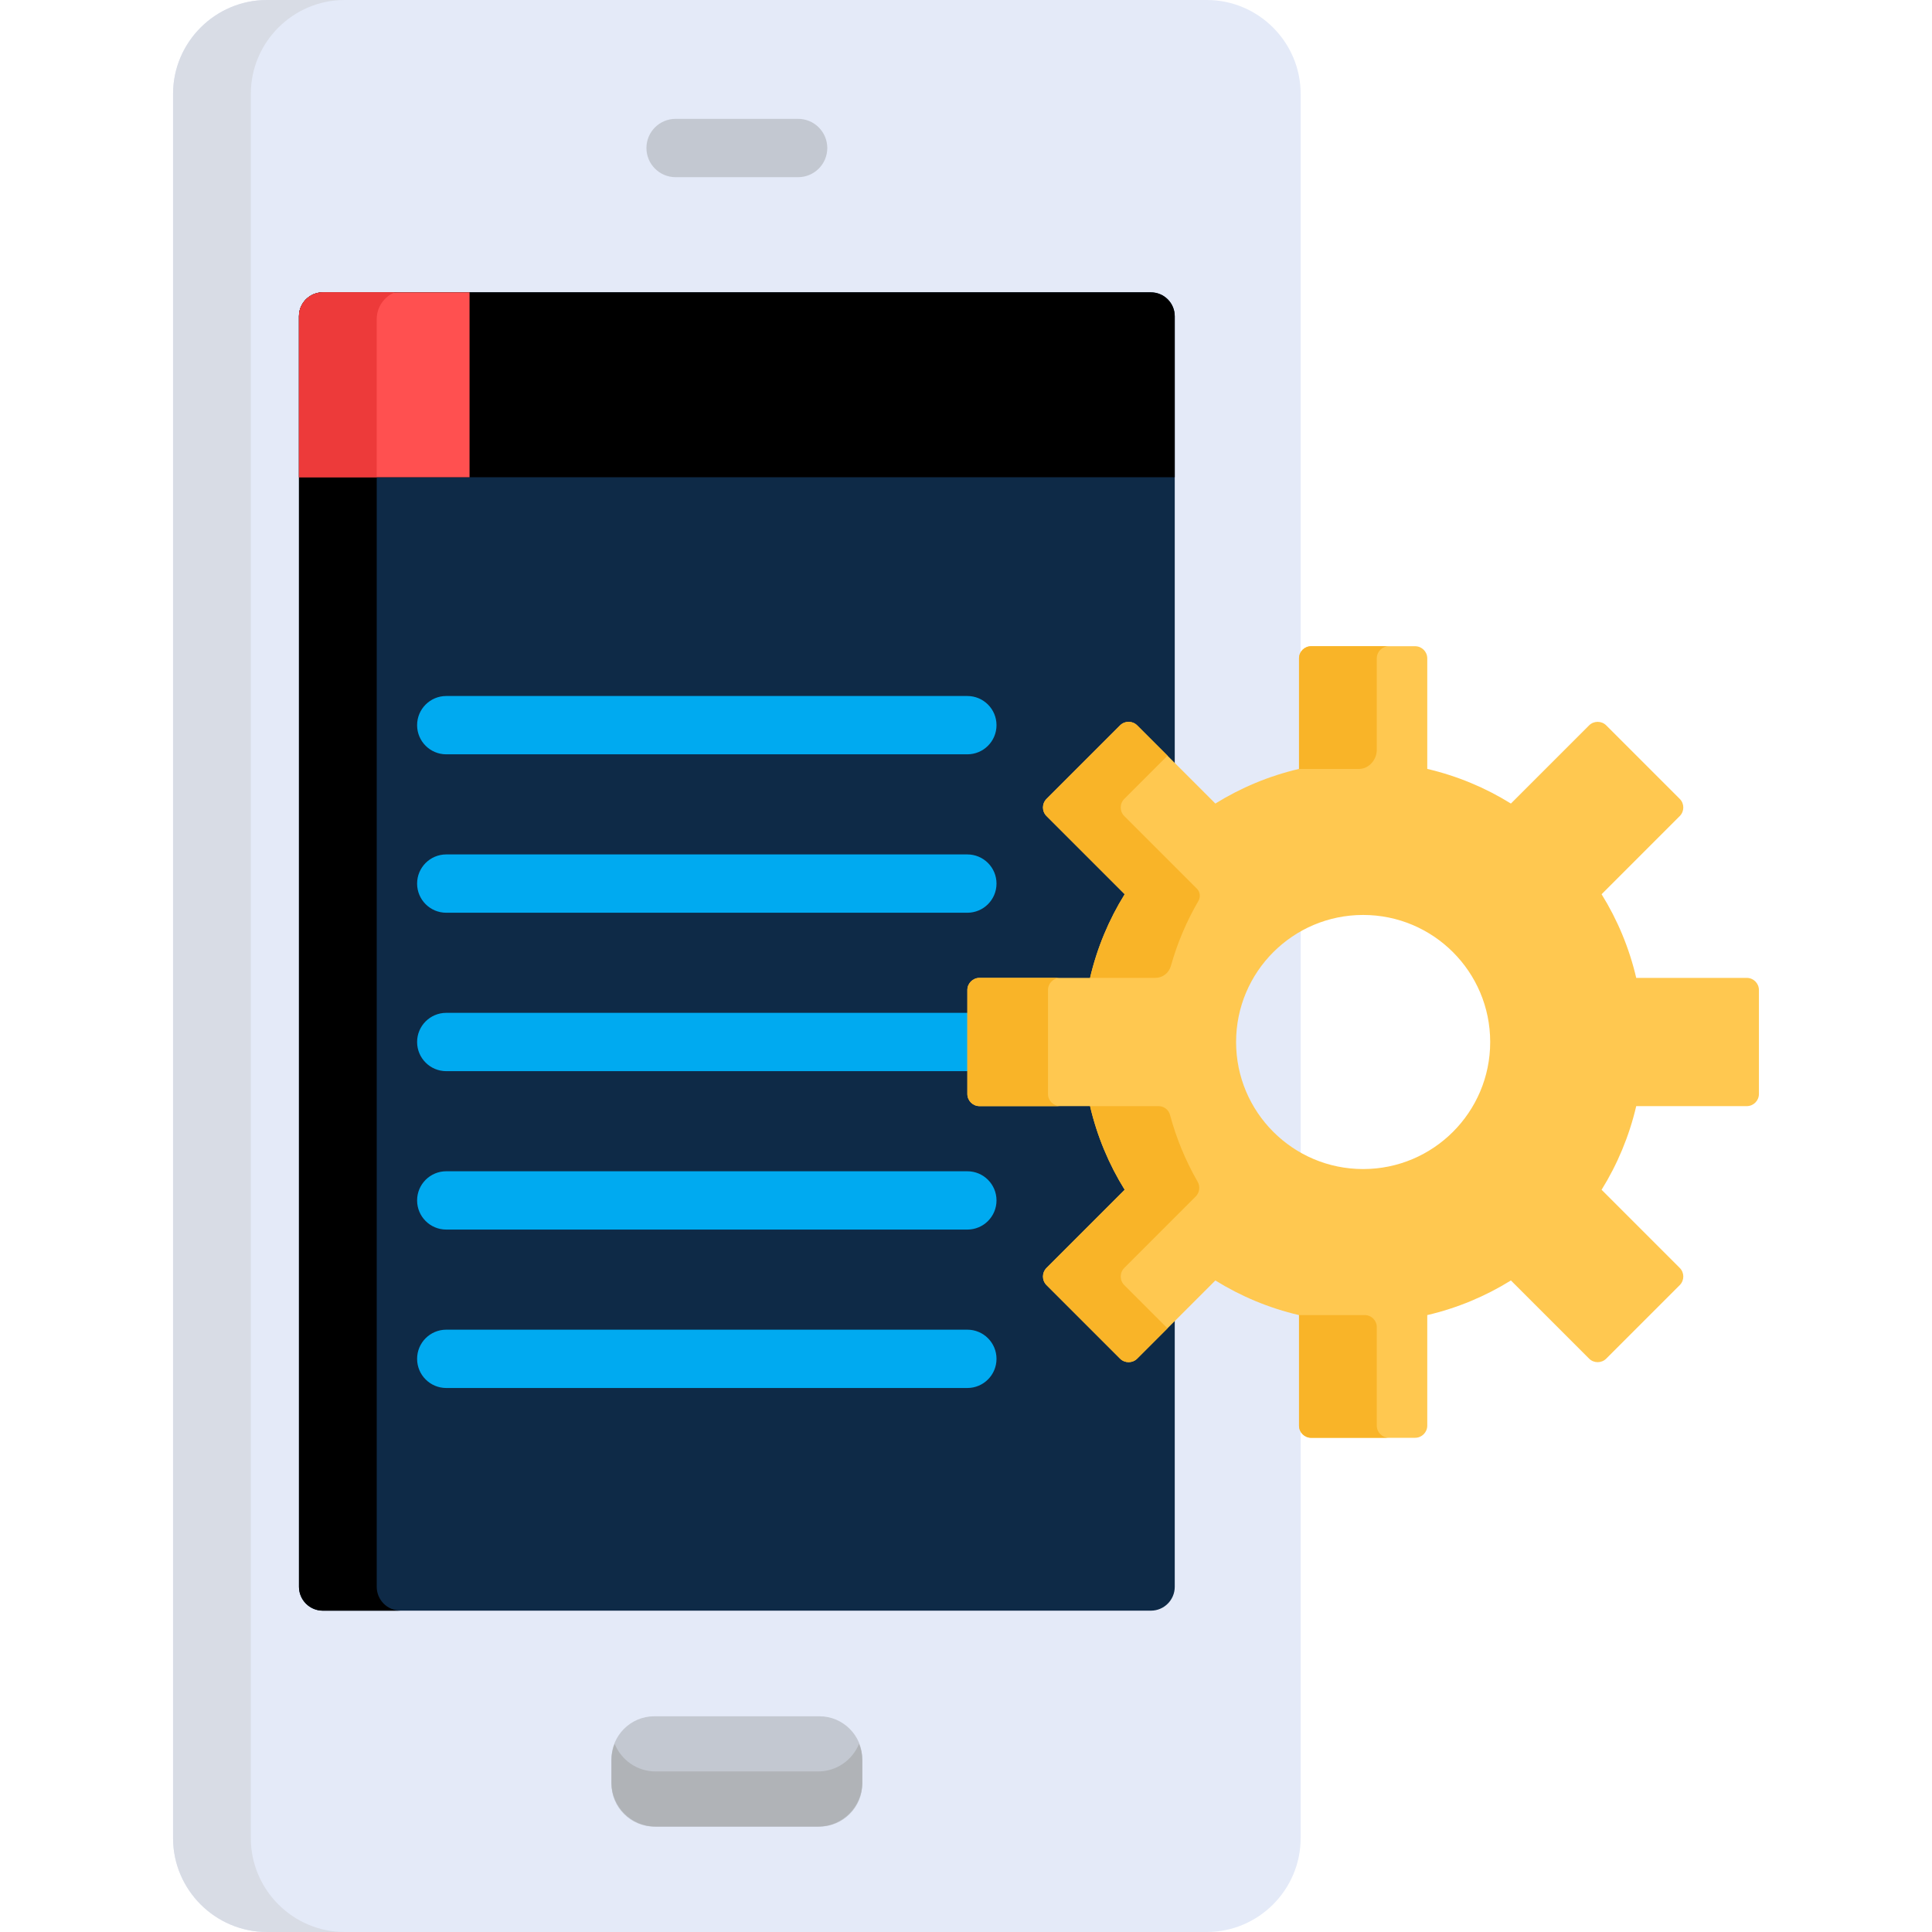 <?xml version="1.0"?>
<svg xmlns="http://www.w3.org/2000/svg" xmlns:xlink="http://www.w3.org/1999/xlink" version="1.1" id="Capa_1" x="0px" y="0px" viewBox="0 0 512.001 512.001" style="enable-background:new 0 0 512.001 512.001;" xml:space="preserve" width="512px" height="512px" class=""><g><path style="fill:#E4EAF8;" d="M319.824,0H70.727C57.053,0,45.866,11.188,45.866,24.862v462.277  c0,13.674,11.188,24.862,24.862,24.862h249.096c13.674,0,24.862-11.188,24.862-24.862V377.417V188.363V24.862  C344.685,11.188,333.498,0,319.824,0z" data-original="#E4EAF8" class=""/><path style="fill:#D8DCE5;" d="M66.471,487.138V24.862C66.471,11.188,77.658,0,91.332,0H70.727  C57.053,0,45.866,11.188,45.866,24.862v462.277c0,13.674,11.188,24.862,24.862,24.862h20.605  C77.658,512,66.471,500.812,66.471,487.138z" data-original="#D8DCE5"/><path style="fill:#C3C8D1;" d="M211.511,46.951H179.04c-4.267,0-7.727-3.459-7.727-7.727s3.459-7.727,7.727-7.727h32.471  c4.267,0,7.727,3.459,7.727,7.727S215.778,46.951,211.511,46.951z" data-original="#C3C8D1"/><path style="fill:#0E2A47" d="M304.992,77.475H85.559c-3.495,0-6.329,2.834-6.329,6.329v336.712c0,3.495,2.834,6.329,6.329,6.329  h219.433c3.495,0,6.329-2.834,6.329-6.329v-43.098V188.363V83.804C311.322,80.309,308.487,77.475,304.992,77.475z" data-original="#5BDDFC" class="" data-old_color="#5BDDFC"/><g>
	<path style="fill:#000000" d="M99.835,420.516V83.804c0-3.495,2.834-6.329,6.329-6.329H85.559c-3.495,0-6.329,2.834-6.329,6.329   v336.712c0,3.495,2.834,6.329,6.329,6.329h20.605C102.669,426.844,99.835,424.011,99.835,420.516z" data-original="#00C3FF" class="active-path" data-old_color="#00C3FF"/>
	<path style="fill:#000000" d="M304.991,77.475H85.559c-3.495,0-6.329,2.834-6.329,6.329v42.668h232.09V83.804   C311.322,80.309,308.487,77.475,304.991,77.475z" data-original="#00C3FF" class="active-path" data-old_color="#00C3FF"/>
</g><path style="fill:#FF5050;" d="M124.434,77.475H85.559c-3.495,0-6.329,2.834-6.329,6.329v42.668h45.204  C124.434,126.472,124.434,77.475,124.434,77.475z" data-original="#FF5050" class=""/><path style="fill:#ED3A3A;" d="M99.835,84.589c0-3.212,1.97-5.961,4.767-7.113H85.559c-3.495,0-6.329,2.834-6.329,6.329v42.668  h20.605C99.835,126.473,99.835,84.589,99.835,84.589z" data-original="#ED3A3A" class=""/><path style="fill:#C3C8D1;" d="M217.182,484.063H173.37c-6.233,0-11.333-5.1-11.333-11.333v-6.56c0-6.233,5.1-11.333,11.333-11.333  h43.812c6.233,0,11.333,5.1,11.333,11.333v6.56C228.515,478.963,223.415,484.063,217.182,484.063z" data-original="#C3C8D1"/><path style="fill:#B0B3B7;" d="M216.839,469.45h-43.127c-4.878,0-9.076-3.034-10.815-7.307c-0.551,1.352-0.861,2.826-0.861,4.37  v5.874c0,6.422,5.254,11.676,11.676,11.676h43.127c6.422,0,11.676-5.254,11.676-11.676v-5.874c0-1.544-0.31-3.018-0.861-4.37  C225.915,466.416,221.717,469.45,216.839,469.45z" data-original="#B0B3B7" class=""/><g>
	<path style="fill:#00AAF0;" d="M256.359,199.903H118.264c-4.267,0-7.727-3.459-7.727-7.727s3.459-7.727,7.727-7.727h138.095   c4.267,0,7.727,3.459,7.727,7.727S260.626,199.903,256.359,199.903z" data-original="#00AAF0" class=""/>
	<path style="fill:#00AAF0;" d="M256.359,241.886H118.264c-4.267,0-7.727-3.459-7.727-7.727s3.459-7.727,7.727-7.727h138.095   c4.267,0,7.727,3.459,7.727,7.727S260.626,241.886,256.359,241.886z" data-original="#00AAF0" class=""/>
	<path style="fill:#00AAF0;" d="M256.359,283.869H118.264c-4.267,0-7.727-3.459-7.727-7.727c0-4.268,3.459-7.727,7.727-7.727   h138.095c4.267,0,7.727,3.459,7.727,7.727C264.086,280.41,260.626,283.869,256.359,283.869z" data-original="#00AAF0" class=""/>
	<path style="fill:#00AAF0;" d="M256.359,325.851H118.264c-4.267,0-7.727-3.459-7.727-7.727c0-4.268,3.459-7.727,7.727-7.727   h138.095c4.267,0,7.727,3.459,7.727,7.727S260.626,325.851,256.359,325.851z" data-original="#00AAF0" class=""/>
	<path style="fill:#00AAF0;" d="M256.359,367.834H118.264c-4.267,0-7.727-3.459-7.727-7.727s3.459-7.727,7.727-7.727h138.095   c4.267,0,7.727,3.459,7.727,7.727S260.626,367.834,256.359,367.834z" data-original="#00AAF0" class=""/>
</g><path style="fill:#FFC850;" d="M462.911,259.149h-29.293c-1.861-7.957-4.991-15.423-9.179-22.168l20.711-20.712  c1.259-1.259,1.259-3.299,0-4.558l-19.474-19.474c-1.259-1.258-3.299-1.258-4.558,0l-20.712,20.711  c-6.745-4.189-14.211-7.318-22.167-9.179v-29.293c0-1.78-1.443-3.223-3.223-3.223h-27.54c-1.78,0-3.223,1.443-3.223,3.223v29.293  c-7.957,1.861-15.422,4.991-22.168,9.18l-20.711-20.712c-1.259-1.258-3.299-1.258-4.558,0l-19.474,19.474  c-1.259,1.258-1.259,3.299,0,4.558l20.711,20.712c-4.189,6.745-7.318,14.211-9.179,22.168h-29.293c-1.78,0-3.222,1.443-3.222,3.223  v27.541c0,1.78,1.443,3.223,3.222,3.223h29.293c1.861,7.956,4.99,15.422,9.179,22.167l-20.711,20.712  c-1.259,1.259-1.259,3.299,0,4.558l19.474,19.474c1.259,1.259,3.299,1.259,4.558,0l20.711-20.712  c6.745,4.189,14.211,7.319,22.168,9.18v29.293c0,1.78,1.443,3.223,3.223,3.223h27.54c1.78,0,3.223-1.443,3.223-3.223v-29.293  c7.957-1.861,15.422-4.991,22.167-9.18l20.712,20.711c1.259,1.259,3.299,1.259,4.558,0l19.474-19.474  c1.259-1.259,1.259-3.299,0-4.558l-20.711-20.712c4.189-6.745,7.318-14.21,9.179-22.167h29.293c1.78,0,3.223-1.443,3.223-3.223  v-27.541C466.134,260.592,464.691,259.149,462.911,259.149z M361.247,309.812c-18.596,0-33.67-15.075-33.67-33.67  c0-18.595,15.074-33.67,33.67-33.67c18.595,0,33.67,15.074,33.67,33.67C394.917,294.737,379.842,309.812,361.247,309.812z" data-original="#FFC850" class=""/><g>
	<path style="fill:#F9B428" d="M277.732,289.912v-27.541c0-1.78,1.443-3.223,3.222-3.223h-21.372c-1.78,0-3.222,1.443-3.222,3.223   v27.541c0,1.78,1.443,3.223,3.222,3.223h21.372C279.174,293.135,277.732,291.692,277.732,289.912z" data-original="#F9B428" class="" data-old_color="#F9B428"/>
	<path style="fill:#F9B428" d="M298.054,236.981c-4.189,6.745-7.318,14.211-9.179,22.168h17.295c1.923,0,3.6-1.286,4.119-3.138   c1.712-6.106,4.181-11.894,7.305-17.256c0.613-1.051,0.464-2.377-0.396-3.237l-19.248-19.248c-1.259-1.259-1.259-3.299,0-4.558   l11.449-11.449l-8.025-8.025c-1.259-1.259-3.299-1.259-4.558,0l-19.474,19.474c-1.259,1.259-1.259,3.299,0,4.558L298.054,236.981z" data-original="#F9B428" class="" data-old_color="#F9B428"/>
	<path style="fill:#F9B428" d="M297.951,340.572c-1.259-1.259-1.259-3.299,0-4.558l18.896-18.897   c1.041-1.041,1.284-2.656,0.549-3.931c-3.17-5.507-5.65-11.459-7.333-17.739c-0.367-1.369-1.619-2.312-3.036-2.312h-18.151   c1.861,7.956,4.99,15.422,9.179,22.167l-20.711,20.712c-1.259,1.259-1.259,3.299,0,4.558l19.474,19.474   c1.259,1.259,3.299,1.259,4.558,0l8.025-8.025L297.951,340.572z" data-original="#F9B428" class="" data-old_color="#F9B428"/>
	<path style="fill:#F9B428" d="M364.861,174.477c0-1.78,1.443-3.223,3.223-3.223h-20.607c-1.78,0-3.223,1.443-3.223,3.223v29.293   h16.032c2.543-0.056,4.575-2.49,4.575-5.034L364.861,174.477L364.861,174.477z" data-original="#F9B428" class="" data-old_color="#F9B428"/>
	<path style="fill:#F9B428" d="M364.861,377.807v-26.118c0-1.754-1.422-3.175-3.175-3.175h-17.432v29.293   c0,1.78,1.443,3.223,3.223,3.223h20.607C366.304,381.029,364.861,379.587,364.861,377.807z" data-original="#F9B428" class="" data-old_color="#F9B428"/>
</g></g> </svg>
